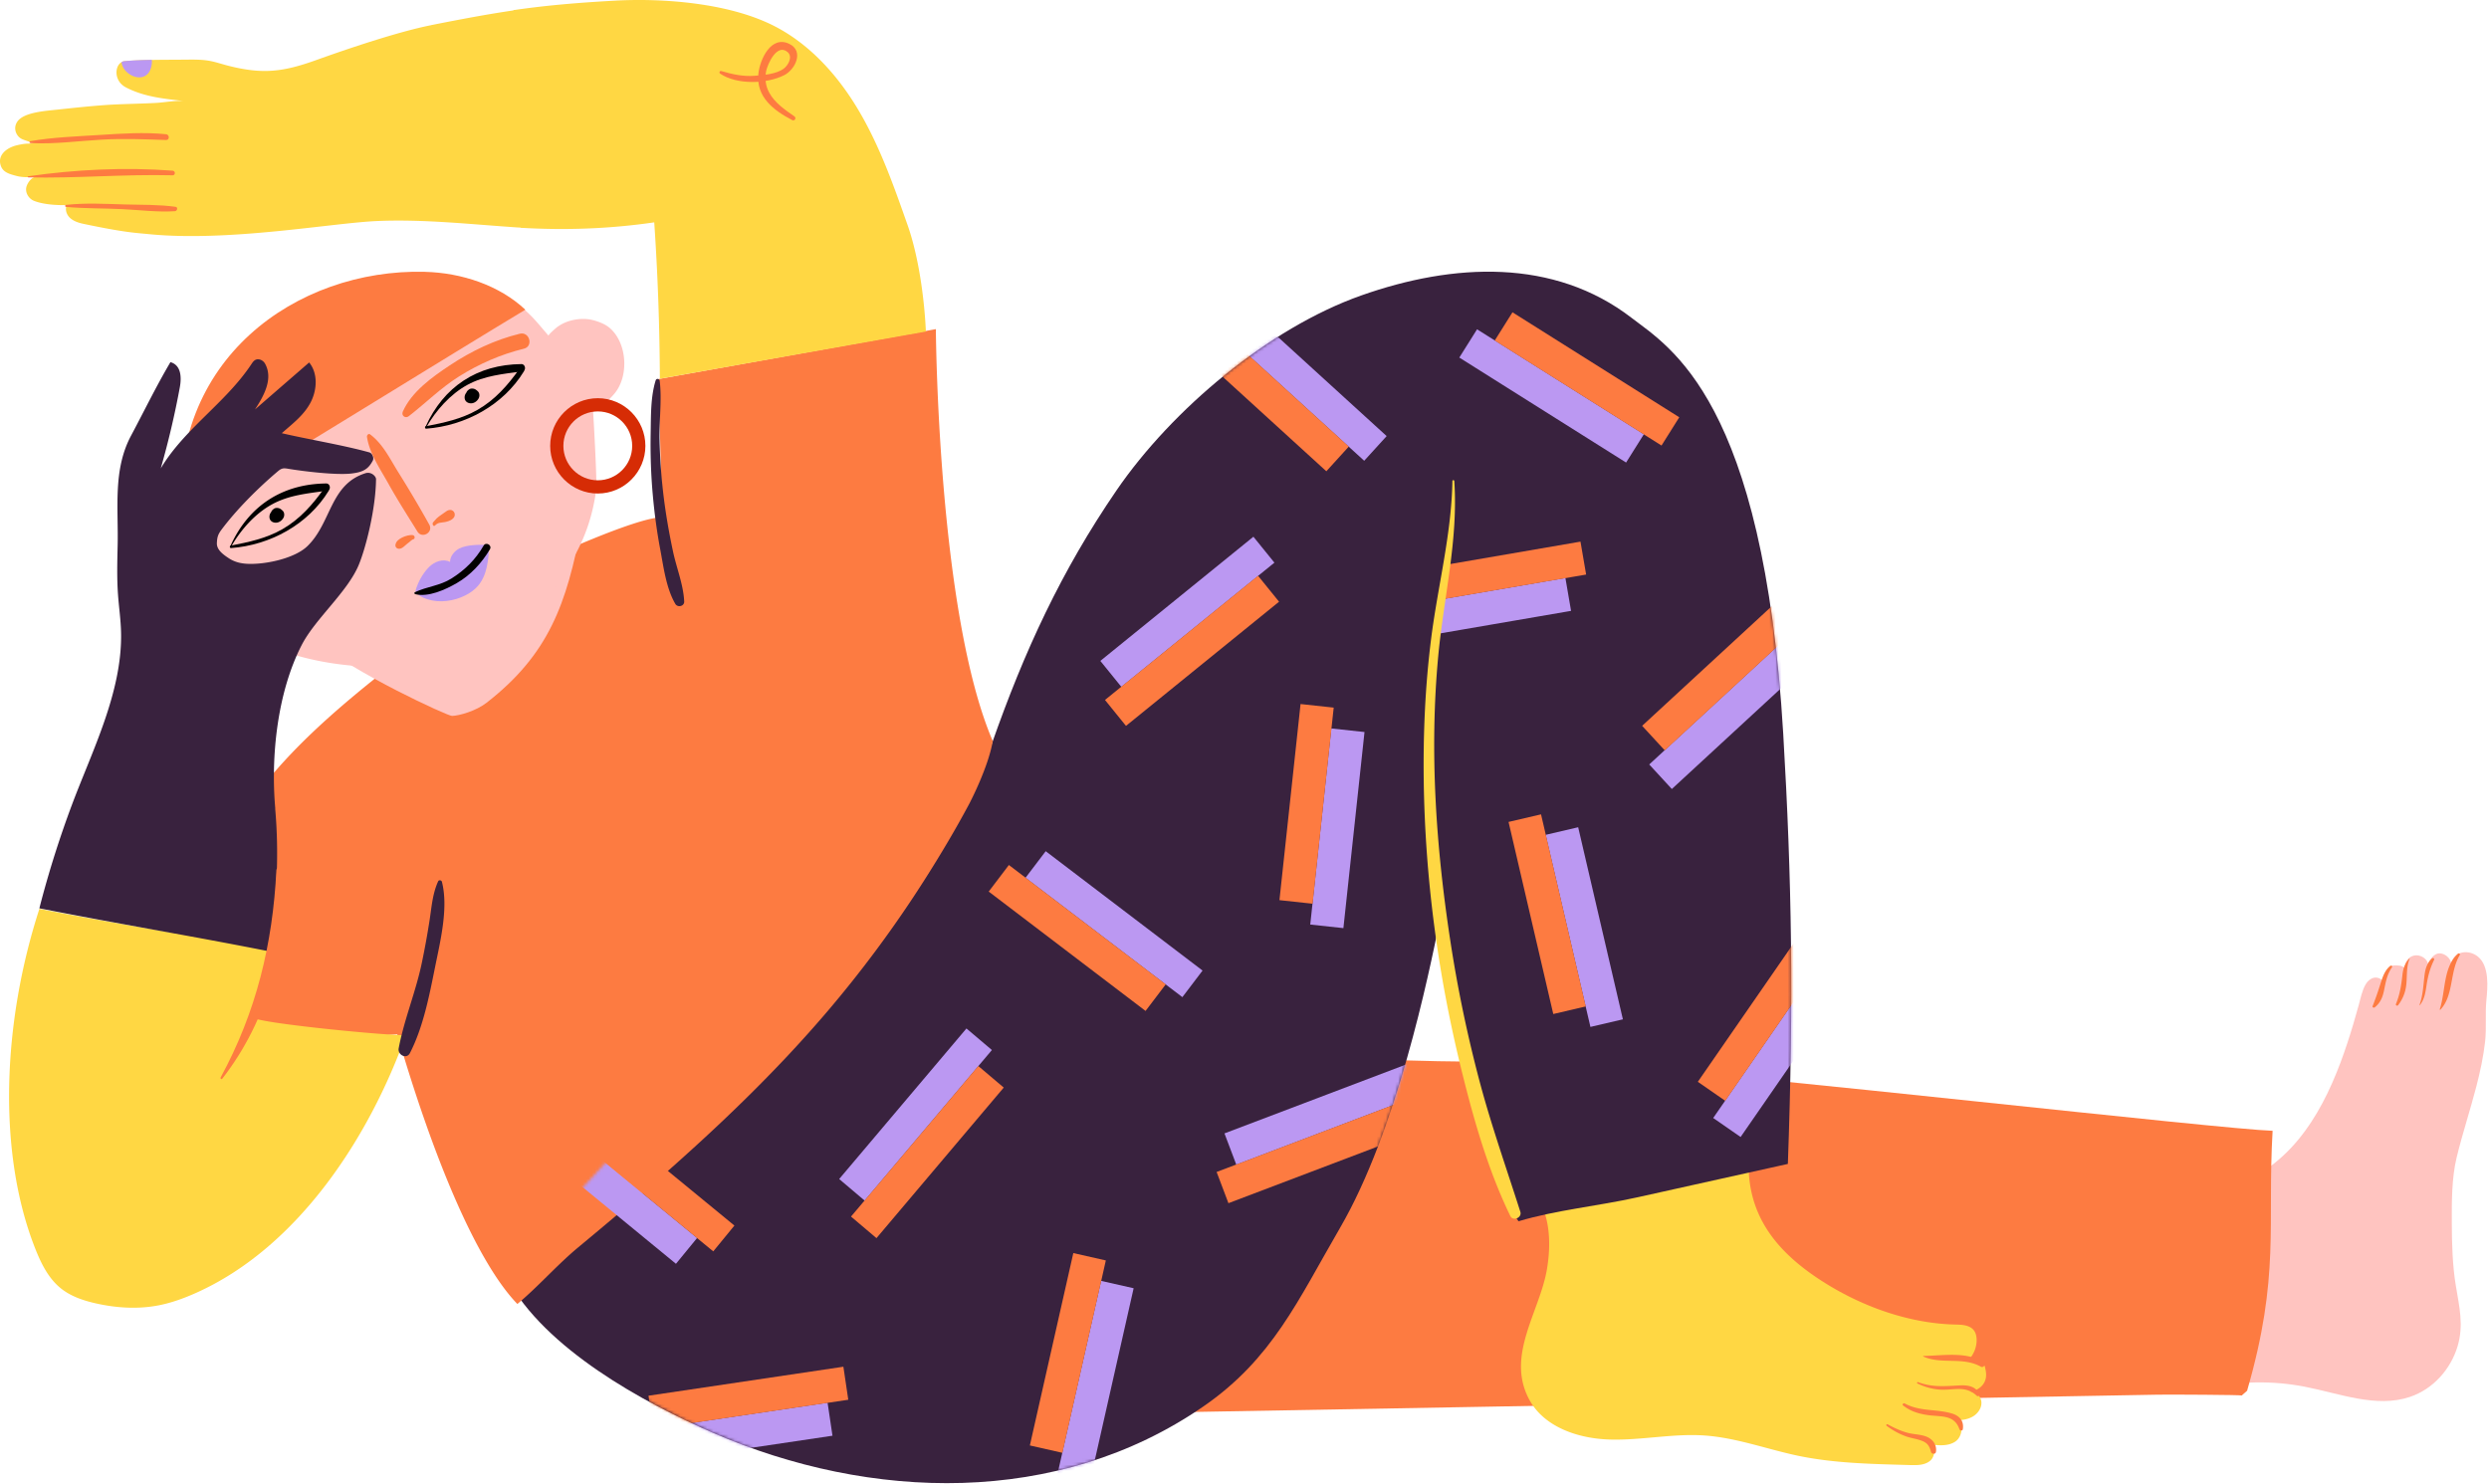 <svg xmlns="http://www.w3.org/2000/svg" fill="none" viewBox="0 0 818 488"><path fill="#FFC4C0" d="M731.383 390.979c9.431-2.926 17.612-8.665 23.886-16.262 6.202-7.494 10.539-16.374 13.942-25.449 1.548-4.117 2.901-8.295 4.162-12.504.626-2.095 1.22-4.21 1.805-6.314.625-2.269 1.117-4.897 2.327-6.919.594-.996 1.527-1.848 2.655-2.095 1.128-.246 2.45.226 2.973 1.273.092-.985.287-1.755.717-2.648.964-2.012 1.743-2.782 3.763-2.711 1.681.052 2.358.442 3.004 1.356-.698-1.848.645-4.107 2.706-4.569 2.061-.462 4.388.965 4.706 2.885.399-1.561 1.906-3.583 3.649-3.624 1.743-.031 3.67 1.53 3.896 3.285.963-4.065 5.802-4.661 8.816-2.176 3.804 3.141 3.168 10.122 2.758 14.28-.441 4.496.082 9.034-.42 13.561-.554 5-1.62 9.938-2.881 14.804-2.02 7.812-4.562 15.471-6.469 23.314-1.671 6.878-1.62 14.629-1.599 21.744.02 6.724.225 13.818 1.312 20.409 1.148 6.95 2.676 13.048.554 20.07-2.215 7.309-7.894 13.941-15.655 16.538-11.051 3.706-23.015-1.119-34.527-3.357-10.467-2.032-21.436-1.878-31.832.462"/><path fill="#FD7B41" d="M738.528 457.174c-.031.113-1.733 1.458-1.753 1.581.031-.205-23.538-.339-27.557-.267l-23.978.431-60.157 1.078c-45.569.822-91.148 1.633-136.716 2.454l-96.858 1.735c-3.66.062-7.319.133-10.99.195l12.989-119.261c30.191 1.827 60.054 3.696 90.379 3.891 17.161.113 34.322.842 51.453 1.94 39.643 2.526 194.525 20.276 211.543 20.789-1.804 31.024 2.532 47.727-8.376 85.434h.021Z"/><path fill="#FFD743" d="M628.343 481.639c2.112.061 4.398-.072 6.008-1.438 1.609-1.365 1.845-4.394-.021-5.359 2.819.349 5.915.647 8.273-.934 2.358-1.581 2.891-5.831.297-6.981 1.918-.031 3.886-.308 5.526-1.293 1.64-.986 2.891-2.803 2.748-4.712-.134-1.91-1.979-3.665-3.855-3.327 2.686-.492 5.085-2.094 5.382-5.04.123-1.181-.154-2.361-.431-3.511-.758-.37-4.746-2.556-5.423-1.889 1.825-1.776 2.85-4.353 2.758-6.909-.041-.996-.256-2.023-.841-2.823-1.271-1.746-3.741-1.941-5.894-1.982-15.316-.287-30.848-5.872-43.693-14.044-15.91-10.122-25.875-22.78-24.358-42.327a860.643 860.643 0 0 1-69.445 14.619c4.152 6.93 4.357 15.574 3.025 23.54-2.358 14.034-13.645 28.458-5.782 42.933 4.931 9.075 16.187 12.791 26.5 13.079 10.313.287 20.606-2.022 30.899-1.345 10.046.667 19.662 4.158 29.494 6.365 12.753 2.874 25.906 2.998 38.843 3.388l-.01-.01Z"/><path fill="#39223E" d="M325.929 244.595c10.661-30.429 22.799-56.812 41.017-83.402 18.217-26.589 50.017-53.301 80.383-64.05 30.355-10.738 63.365-12.308 88.882 7.351 12.548 9.671 43.354 26.835 49.843 136.754 2.83 48.066 3.455 87.847 1.518 141.385-16.475 3.654-32.96 7.319-49.434 10.974-12.968 2.885-26.593 4.147-39.09 7.874-6.735-9.835-10.077-21.723-12.527-33.252-1.159-5.441-3.168-10.471-4.214-16.035-1.24-6.591-8.201-43.467-9.052-50.119-3.813 19.074-14.28 69.624-32.856 101.572-13.861 23.848-22.226 43.066-44.933 58.722-47.814 32.985-109.416 31.137-161.187 8.654-22.964-9.968-55.164-27.615-67.641-50.735"/><path fill="#FD7B41" d="M178.275 184.343s30.529-14.259 39.356-14.3l-1.22-45.428 91.158-16.415s.533 93.154 18.699 135.42c-1.466 8.541-7.248 19.731-7.802 20.768-4.439 8.305-9.062 16.077-14.096 24.033a387.783 387.783 0 0 1-33.574 45.376c-16.188 18.838-34.159 36.054-52.776 52.449-9.195 8.09-18.555 15.984-27.987 23.807-7.063 5.862-13.06 12.843-20.001 18.623-13.481-13.983-27.71-48.261-39.479-88.648-19.16 1.427-59.951 4.137-78.794.37-6.756-26.374 12.23-46.002 26.111-69.584 16.956-28.806 50.746-51.504 73.904-69.983"/><path fill="#39223E" d="M215.488 125.036c-1.712 5.513-1.537 11.786-1.65 17.524-.123 6.745.102 13.511.707 20.225.533 5.923 1.312 11.847 2.42 17.698 1.107 5.852 1.947 12.864 4.982 18.048.759 1.293 2.983.79 2.911-.791-.246-5.482-2.522-11.036-3.67-16.425-1.373-6.447-2.501-12.935-3.25-19.485a188.698 188.698 0 0 1-1.178-17.34c-.144-6.354.809-12.976.051-19.269-.082-.719-1.077-.955-1.323-.175v-.01Z"/><path fill="#FFC4C0" d="M104.371 211.076c11.82 10.02 42.739 24.331 44.205 24.279 2.368-.082 7.873-1.622 11.348-4.342 20.463-15.933 26.357-32.585 31.135-58.096"/><path fill="#FFC4C0" d="M195.139 105.315c-2.563-.749-5.638-.544-8.201.267a13.377 13.377 0 0 0-3.783 1.91c-.297.215-3.106 2.597-2.85 2.884-1.989-2.248-3.844-4.619-5.977-6.744-8.673-8.645-20.462-13.624-32.723-13.541-45.107.308-92.49 32.112-80.29 91.717 6.704 32.728 49.904 40.468 78.106 36.485 5.495-.78 11.021-1.622 16.29-3.357 16.034-5.266 24.502-17.165 32.508-31.075 4.163-7.217 6.633-14.568 7.73-22.976.318-2.443-.964-25.459-1.046-25.418 2.584-1.571 5.055-3.727 7.013-6.047 4.808-5.688 4.274-16.549-1.487-21.559-1.497-1.304-3.403-2.012-5.3-2.566l.01.02Z"/><path fill="#FD7B41" d="M139.595 89.352c-42.216-1.048-84.443 28.94-79.901 81.409 30.796-18.448 89.548-54.882 112.952-68.947-8.498-7.997-20.903-12.154-33.051-12.452v-.01Z"/><path fill="#FFD743" d="M141.666 8.28c-10.846 2.156-27.372 7.74-37.706 11.457-10.825 3.891-17.54 4.784-28.97 1.869-2.041-.524-4.05-1.222-6.121-1.602-2.43-.441-4.91-.42-7.371-.4-6.828.082-13.666-.041-20.462.492-3.27.257-4.173 6.283.348 8.634 6.07 3.162 12.558 3.717 19.345 4.528-2.778-.34-6.479.4-9.267.564-5.28.308-12.118.35-17.387.75-5.546.42-9.955.903-15.019 1.447-4.306.462-11.584.904-13.501 4.189a4.21 4.21 0 0 0-.441 1.037c-.472 1.776.533 3.819 2.224 4.527 1.313.544 2.686.934 4.05 1.335-.39-.113-1.743.123-2.245.123-1.19 0-2.43.256-3.578.523-3.158.74-6.643 3.132-5.249 6.879.78 2.094 2.942 2.628 5.105 3.203 2.163.575 4.378.43 6.602.297-1.435-.072-2.84 1.725-3.28 3.09-.656 2.023.687 4.127 2.48 4.825 3.086 1.191 7.228 1.438 10.775 1.386-.769 1.397-.102 3.234 1.097 4.281 1.2 1.047 2.778 1.55 4.337 1.879 13.583 2.854 16.833 2.926 21.672 3.398 26.295 2.567 60.095-3.706 74.888-4.332 15.357-.657 30.673 1.088 45.979 2.104.646.041 1.291.072 1.937.103-1.579-23.879-2.235-47.573-2.419-71.554-8.396 1.21-16.956 2.792-27.833 4.958l.01.01Z"/><path fill="#FFD743" d="M298.29 74.034c-4.51-12.822-9.052-25.737-15.941-37.46C275.47 24.86 266.018 14.276 253.85 8.25 239.241 1.022 218.184-.682 201.925.22c-13.286.74-23.107 1.653-33.164 3.111.184 23.971.84 47.676 2.419 71.555 14.783.862 29.146.338 43.836-1.787a811.497 811.497 0 0 1 1.846 51.413l87.426-15.523c-.4-9.095-2.04-23.673-5.998-34.956ZM83.006 334.351c.625-3.018 5.034-18.859 5.536-21.908-25.127-4.989-50.356-8.685-75.596-13.674-12.19 37.605-13.788 80.075-1.445 111.5 1.927 4.907 4.316 9.865 8.406 13.192 3.311 2.7 7.494 4.096 11.656 5.03 6.807 1.53 13.922 1.961 20.76.596 4.162-.832 8.18-2.3 12.056-4.035 33.81-15.101 57.153-51.587 69.014-84.788-3.998.442-50.787-4.055-50.408-5.933l.02.02Z"/><path fill="#39223E" d="M90.469 265.815c-1.538-17.257.707-38.262 8.683-53.774 4.449-8.644 15.09-17.432 18.791-26.435 2.266-5.513 5.526-18.171 5.638-28.098 0-.904-1.568-2.546-3.485-1.94-11.687 3.695-11.154 16.292-19.058 23.961-4.244 4.127-14.117 6.159-19.94 5.81-2.214-.133-4.131-.647-5.976-1.868-1.846-1.222-3.947-2.752-3.845-4.959.093-1.991.38-2.864 1.58-4.466 4.94-6.611 12.065-13.705 18.37-19.033.461-.39.953-.79 1.548-.955.615-.174 1.271-.061 1.897.042 4.992.831 15.674 2.145 20.78 1.57 4.09-.462 5.659-1.591 7.063-4.25.472-.893-.154-2.423-1.128-2.7-8.508-2.392-20.657-4.384-28.776-6.314 3.527-3.12 7.33-5.933 9.524-10.214 2.091-4.096 2.378-9.476-.533-13.038l-17.797 15.45c2.932-4.496 5.997-10.009 3.362-14.947-.43-.811-1.23-1.437-2.142-1.53-1.271-.133-1.876.791-2.43 1.622-8.375 12.638-22 21.2-29.76 34.227a281.234 281.234 0 0 0 6.274-26.712c.563-3.1.502-7.207-3.096-8.213-4.634 7.843-8.653 16.128-12.948 24.177-6.018 11.282-4.1 23.796-4.408 36.301-.123 5.307-.257 10.635.123 15.932.297 4.179.922 8.337 1.004 12.525.41 19.577-9.523 38.857-16.208 56.751a336.806 336.806 0 0 0-10.005 31.414c-.216.811-.42 1.632-.636 2.454 25.24 4.989 50.274 9.126 75.401 14.115 2.553-15.501 3.486-31.321 2.102-46.895l.03-.01Z"/><path fill="#020100" d="M140.129 140.415c3.168-5.523 7.842-10.821 13.471-13.89 5.628-3.07 11.758-3.563 18.094-4.476 1.353-.195 1.004-2.372-.318-2.361-14.578.143-25.578 7.432-31.514 20.573-.082.174.164.339.267.154Z"/><path fill="#020100" d="M140.067 140.928c12.835-.965 25.301-7.71 32.098-18.817.574-.935-.841-1.725-1.456-.852-3.793 5.348-7.996 10.153-13.747 13.458-5.29 3.039-11.093 4.261-17.008 5.411-.451.092-.348.841.113.8Z"/><path fill="#020100" d="M155.72 128.835s-.092-.062-.144-.093l.349.35c-.174-.391-.615-.647-1.005-.699-.564-.071-1.025.165-1.445.514-.646.534-.913 1.447-.718 2.258.287 1.201 1.64 1.643 2.717 1.325.789-.226 1.456-.822 1.835-1.54.379-.719.338-1.746-.297-2.331-.236-.215-.482-.431-.759-.595-.584-.349-1.528-.431-2.091 0l-.052.031c-.358.267-.635.533-.82.954-.184.421-.195.842-.102 1.304v.052c.143.646.799 1.334 1.466 1.447.338.062.656.092.994.092l-1.855-1.416.03.123-.071-.503v.123l.061-.493c-.01.072-.031.123-.051.185l.184-.431c-.03.062-.071.113-.112.164l.276-.359a1.124 1.124 0 0 1-.194.185l.358-.278a.97.97 0 0 1-.225.134l.41-.175a2.07 2.07 0 0 1-.441.113l.441-.061h-.133l1.138.472-.041-.041a.849.849 0 0 1 .235.359c.113.257.041.093.031.021l.051.4v-.236l-.051.39s.021-.082.021-.123c.03-.092.02-.082-.031.051-.051.123-.072.154-.031.082.021-.03.051-.071.062-.102.051-.113-.226.277-.072.113.266-.298.348-.586.41-.965 0-.021-.082.39-.031.225 0-.02 0-.03.01-.051l-.676.678c.092-.031.072-.031-.072 0 .379-.031.779-.257.871-.668.093-.41-.071-.78-.41-1.016l-.02.031ZM75.984 179.662c3.168-5.523 7.843-10.82 13.47-13.89 5.629-3.069 11.759-3.562 18.095-4.476 1.353-.195 1.004-2.371-.318-2.361-14.578.144-25.578 7.432-31.514 20.573-.082.175.165.339.267.154Z"/><path fill="#020100" d="M75.923 180.175c12.835-.965 25.301-7.71 32.098-18.818.574-.934-.841-1.724-1.456-.852-3.793 5.349-7.996 10.153-13.748 13.459-5.29 3.039-11.092 4.261-17.007 5.41-.451.093-.349.842.113.801Z"/><path fill="#020100" d="M91.576 168.082s-.092-.062-.143-.092l.349.349c-.175-.391-.615-.647-1.005-.698-.564-.072-1.025.164-1.446.513-.645.534-.912 1.447-.717 2.258.287 1.201 1.64 1.643 2.716 1.325.79-.226 1.456-.822 1.835-1.54.38-.719.339-1.745-.297-2.331-.236-.215-.482-.431-.758-.595-.585-.349-1.528-.431-2.092 0l-.051.031c-.359.267-.636.534-.82.954-.185.421-.195.842-.103 1.304v.052c.144.646.8 1.334 1.466 1.447.339.062.656.093.995.093l-1.856-1.417.031.123-.072-.503v.123l.062-.493c-.01.072-.031.124-.052.185l.185-.431a.905.905 0 0 1-.113.164l.277-.359a1.118 1.118 0 0 1-.195.185l.359-.277a1.021 1.021 0 0 1-.225.133l.41-.175a2.065 2.065 0 0 1-.441.113l.44-.061h-.133l1.138.472-.04-.041a.851.851 0 0 1 .235.359c.113.257.041.093.03.021l.052.4v-.236l-.051.39s.02-.082.02-.123c.031-.092.02-.082-.03.051-.052.124-.072.154-.031.082.02-.03.051-.071.061-.102.052-.113-.225.277-.072.113.267-.298.35-.585.41-.965 0-.021-.081.39-.03.226 0-.021 0-.031.01-.052l-.677.678c.093-.031.072-.031-.071 0 .379-.031.779-.257.871-.668.092-.41-.072-.78-.41-1.016l-.02.031Z"/><path fill="#BB98F2" d="M150.923 180.319c2.543-1.304 7.023-1.355 9.852-1.098-.225 4.743-.635 9.886-3.762 13.459-1.118 1.273-2.532 2.268-4.039 3.028-3.753 1.899-8.386 2.587-12.436 1.314-.974-.308-2.081-.729-2.88-1.386-1.354-1.109-1.22-1.242-.646-2.823.81-2.259 2.296-4.712 4.008-6.427 1.794-1.786 4.654-2.854 6.889-1.652-.01-1.859 1.436-3.614 3.035-4.425l-.021.01Z"/><path fill="#020100" d="M136.448 195.328c4.326 1.078 9.924-1.478 13.645-3.624 4.583-2.638 8.232-6.622 10.918-11.128.789-1.335-1.302-2.557-2.071-1.212-2.624 4.548-6.11 8.008-10.549 10.8-3.854 2.423-8.078 2.649-12.025 4.507-.287.133-.205.585.082.657Z"/><path fill="#FD7B41" d="M120.609 143.628c.79 5.39 4.398 10.646 7.012 15.327 2.994 5.38 6.316 10.554 9.565 15.79 1.528 2.474 5.321.267 3.896-2.279a382.268 382.268 0 0 0-10.118-17.114c-2.748-4.394-5.085-9.383-9.299-12.535-.574-.431-1.138.277-1.056.811Z"/><path fill="#D62C05" d="M196.46 162.24c-8.621 0-15.644-7.032-15.644-15.666 0-8.633 7.023-15.666 15.644-15.666 8.622 0 15.644 7.033 15.644 15.666 0 8.634-7.022 15.666-15.644 15.666Zm0-26.989c-6.233 0-11.307 5.082-11.307 11.323 0 6.242 5.074 11.324 11.307 11.324 6.233 0 11.308-5.082 11.308-11.324 0-6.241-5.075-11.323-11.308-11.323Z"/><path fill="#FD7B41" d="M142.978 172.743c.984-1.047 1.917-.883 3.219-1.109 1.517-.267 3.649-1.14 3.198-2.895-.154-.626-.81-1.14-1.456-1.109-.851.031-1.302.493-1.948.934-1.158.811-2.327 1.499-3.198 2.649-.246.318-.677.575-.615 1.057.041.38.4.904.8.473ZM136.264 176.747v-.113c.02-.298-.226-.637-.523-.698-.994-.206-2.696.307-3.557.759-.995.524-1.948 1.109-2.204 2.31-.154.749.328 1.335 1.066 1.396 1.127.093 2.03-1.088 2.87-1.724.431-.319.831-.627 1.22-.996.338-.308.472-.288.861-.462.175-.082.267-.298.277-.483l-.01.011ZM134.337 136.822c5.597-4.332 10.487-9.281 16.535-13.079 6.582-4.137 13.768-7.269 21.324-9.116 3.188-.781 1.835-5.698-1.353-4.918-8.273 2.012-15.952 5.708-23.036 10.41-5.792 3.85-12.507 8.623-15.418 15.183-.595 1.335.83 2.392 1.958 1.52h-.01ZM9.993 47.035c7.833.42 15.819-.709 23.63-1.14 7.043-.39 13.922-.113 20.945.134 1.24.04 1.189-1.776 0-1.9-7.146-.728-14.589-.215-21.734.237-7.597.482-15.429.749-22.923 2.053-.359.061-.256.595.082.616ZM9.277 58.317c15.818.349 31.606-1.088 47.455-.688.984.02.964-1.447 0-1.52-15.634-1.19-32.006-.39-47.506 1.849-.205.03-.144.349.051.359ZM21.731 68.019c6.1.564 12.271.43 18.392.728 5.74.278 11.635 1.047 17.376.678.769-.051 1.066-1.324.195-1.437-5.495-.76-11.174-.626-16.72-.78-6.377-.185-12.897-.555-19.243.143-.43.052-.44.637 0 .678v-.01Z"/><path fill="#BB98F2" d="M39.938 20.436c.461 4.63 8.622 7.935 9.872 1.077a6.941 6.941 0 0 0 .093-1.837c-3.014.04-6.028.144-9.032.42-.338.032-.656.155-.933.34Z"/><path fill="#FD7B41" d="M620.101 468.785c1.989 1.468 4.101 2.639 6.428 3.46 1.271.441 2.573.647 3.854 1.006 2.522.719 3.578 1.458 4.234 4.055.195.76 1.487.852 1.62 0 .379-2.443-1.179-4.383-3.516-5.164-1.887-.626-3.957-.616-5.875-1.139-2.265-.626-4.408-1.622-6.458-2.762-.359-.195-.636.308-.318.544h.031ZM625.442 462.041c2.512 1.96 5.218 2.771 8.376 3.192 4.213.565 8.468-.185 10.149 4.62.164.483 1.015.616 1.107 0 .431-2.7-1.056-4.445-3.639-5.195-5.239-1.54-10.416-.544-15.47-3.285-.41-.226-.922.37-.523.678v-.01ZM630.158 454.813c2.388 1.14 4.849 1.869 7.514 2.023 4.491.256 8.202-1.489 11.974 2.002.451.42 1.046-.103.81-.627-1.087-2.464-3.773-2.895-6.243-2.772-4.962.237-9.042.729-13.86-1.077-.267-.103-.451.338-.195.462v-.011ZM632.085 445.943c6.059 2.711 12.825-.03 18.904 3.337.953.534 1.753-.862.851-1.458-5.485-3.614-13.491-2.145-19.704-2.063-.092 0-.143.133-.051.174v.01ZM802.036 331.928c4.45-4.743 3.004-12.524 6.367-17.945.236-.38-.287-.749-.605-.462-4.931 4.445-4.029 12.463-5.987 18.284-.041.123.133.226.225.134v-.011ZM795.271 330.45c1.517-1.92 1.856-4.188 2.204-6.56.441-2.957 1.148-5.605 2.471-8.315.205-.432-.298-.832-.656-.514-1.62 1.417-2.215 3.409-2.471 5.503-.42 3.388-.492 6.56-1.661 9.804-.02.062.072.123.123.072l-.01.01ZM791.898 315.041c-1.569 1.611-2.112 3.305-2.358 5.543-.379 3.419-.83 6.304-2.132 9.507-.154.369.44.708.686.4a13.092 13.092 0 0 0 2.625-6.047c.492-3.141-.062-6.354 1.24-9.362.011-.031-.03-.072-.061-.041ZM785.552 317.525c-1.702 1.345-2.502 3.572-3.127 5.585-.82 2.607-1.661 5.092-2.676 7.638-.174.441.42.636.707.41 1.774-1.386 2.574-3.275 3.025-5.441.605-2.885.933-5.256 2.655-7.74.266-.38-.277-.688-.584-.452Z"/><path fill="#BB98F2" d="m418.829 184.972-6.9-8.526-50.306 40.823 6.9 8.526 50.306-40.823Z"/><path fill="#FD7B41" d="m420.356 197.809-6.9-8.527-50.306 40.823 6.9 8.527 50.306-40.823Z"/><path fill="#BB98F2" d="m485.431 108.256-5.833 9.29 54.814 34.514 5.834-9.291-54.815-34.513Z"/><path fill="#FD7B41" d="m497.07 102.663-5.833 9.29 54.814 34.514 5.834-9.291-54.815-34.513Z"/><path fill="#BB98F2" d="m514.466 190.01-39.981 6.879a635.016 635.016 0 0 0-1.65 11.415l43.487-7.484-1.856-10.82v.01Z"/><path fill="#FD7B41" d="m519.41 178.061-43.068 7.412a631.763 631.763 0 0 0-1.855 11.457l46.789-8.049-1.856-10.82h-.01Z"/><path fill="#BB98F2" d="m522.685 337.591 10.672-2.491-14.697-63.148-10.673 2.491 14.698 63.148Z"/><path fill="#FD7B41" d="m510.479 333.352 10.673-2.491-14.698-63.148-10.673 2.491 14.698 63.148Z"/><path fill="#BB98F2" d="m430.608 303.941 10.896 1.176 6.937-64.467-10.896-1.176-6.937 64.467Z"/><path fill="#FD7B41" d="m420.484 295.916 10.896 1.175 6.936-64.467-10.895-1.176-6.937 64.468Z"/><path fill="#BB98F2" d="m388.583 327.801 6.632-8.737-51.548-39.238-6.632 8.737 51.548 39.238Z"/><path fill="#FD7B41" d="m376.482 332.338 6.632-8.736-51.547-39.239-6.632 8.737 51.547 39.238Z"/><path fill="#BB98F2" d="m325.986 345.19-8.366-7.089-41.827 49.496 8.365 7.089 41.828-49.496Z"/><path fill="#FD7B41" d="m329.875 357.533-8.365-7.09-41.828 49.496 8.366 7.089 41.827-49.495Z"/><path fill="#FFD743" d="M477.326 158.144c-.287 17.545-4.839 34.669-7.012 52.008-1.938 15.42-2.614 31.004-2.409 46.546.441 31.99 4.705 63.886 12.374 94.941 4.039 16.354 8.713 32.934 16.084 48.117.892 1.838 3.906.554 3.291-1.386-4.49-14.095-9.411-28.006-13.245-42.317a437.196 437.196 0 0 1-9.78-46.874c-4.716-30.87-6.879-62.367-3.957-93.524 1.794-19.218 6.602-38.087 5.279-57.501-.03-.4-.615-.41-.625 0v-.01Z"/><path fill="#39223E" d="M144.003 289.714c-1.835 4.035-2.132 8.254-2.789 12.597a269.726 269.726 0 0 1-2.593 14.27c-1.969 9.475-5.823 18.602-7.597 28.057-.4 2.115 2.573 3.726 3.691 1.56 4.398-8.531 6.407-19.033 8.293-28.396 1.723-8.531 4.409-19.382 2.225-27.923-.133-.524-.984-.699-1.23-.165Z"/><path fill="#FD7B41" d="M73.022 354.647c14.793-18.92 22.502-44.873 18.924-68.824-.102-.657-1.076-.451-1.107.154-1.22 24.423-6.612 46.67-18.34 68.26-.174.318.287.718.533.41h-.01ZM236.668 24.203c5.485 3.706 15.172 3.439 21.016.534 3.639-1.807 6.653-7.885 1.753-10.297-6.069-2.988-9.698 5.153-10.19 9.742-.831 7.67 4.962 12.094 11.113 15.297.82.42 1.455-.709.717-1.222-3.075-2.145-6.417-4.404-8.263-7.771-1.24-2.259-1.476-4.59-1.035-7.084.461-2.29 3.547-9.311 7.074-6.272 1.773 1.519.205 4.414-1.425 5.543-2.451 1.684-6.5 2.023-9.37 2.238-3.896.298-7.32-.482-11.031-1.56-.533-.154-.79.565-.359.862v-.01Z"/><mask id="a" width="424" height="399" x="165" y="89" maskUnits="userSpaceOnUse" style="mask-type:luminance"><path fill="#fff" d="M325.93 244.595c10.662-30.429 22.799-56.812 41.017-83.402 18.217-26.589 50.018-53.301 80.383-64.05 30.355-10.738 63.365-12.308 88.882 7.351 12.548 9.671 43.354 26.835 49.843 136.754 2.83 48.066 3.455 87.847 1.518 141.385-16.475 3.654-32.96 7.319-49.434 10.974-12.968 2.885-26.593 4.147-39.09 7.874-6.735-9.835-10.077-21.723-12.527-33.252-1.158-5.441-3.168-10.471-4.213-16.035-1.241-6.591-8.202-43.467-9.053-50.119-3.813 19.074-14.28 69.624-32.856 101.572-13.86 23.848-22.226 43.066-44.933 58.722-47.814 32.985-109.416 31.137-161.187 8.654-22.964-9.968-56.282-29.289-68.758-52.418"/></mask><g mask="url(#a)"><path fill="#BB98F2" d="m448.339 151.475 7.378-8.114-47.876-43.655-7.378 8.114 47.876 43.655Z"/><path fill="#FD7B41" d="m435.9 154.923 7.379-8.114-47.876-43.656-7.378 8.115 47.875 43.655Z"/><path fill="#BB98F2" d="m542.013 251.311 7.426 8.07 47.616-43.939-7.426-8.07-47.616 43.939Z"/><path fill="#FD7B41" d="m539.68 238.605 7.427 8.07 47.616-43.939-7.427-8.07-47.616 43.939Z"/><path fill="#BB98F2" d="m563.036 367.533 9.01 6.248 36.86-53.308-9.01-6.248-36.86 53.308Z"/><path fill="#FD7B41" d="m557.986 355.636 9.01 6.247 36.86-53.308-9.009-6.247-36.861 53.308Z"/><path fill="#BB98F2" d="m466.846 359.876-3.885-10.261-60.545 22.982 3.884 10.262 60.546-22.983Z"/><path fill="#FD7B41" d="m464.269 372.555-3.885-10.262-60.545 22.983 3.884 10.262 60.546-22.983Z"/><path fill="#BB98F2" d="m347.598 484.325 10.689 2.421 14.279-63.245-10.689-2.42-14.279 63.244Z"/><path fill="#FD7B41" d="m338.462 475.184 10.689 2.42 14.279-63.244-10.689-2.42-14.279 63.244Z"/><path fill="#BB98F2" d="m207.935 470.657 1.61 10.856 64.047-9.528-1.611-10.856-64.046 9.528Z"/><path fill="#FD7B41" d="m213.13 458.831 1.611 10.855 64.046-9.528-1.61-10.856-64.047 9.529Z"/><path fill="#BB98F2" d="m179.038 365.858-6.95 8.485 50.063 41.122 6.95-8.486-50.063-41.121Z"/><path fill="#FD7B41" d="m191.297 361.771-6.95 8.485 50.063 41.122 6.95-8.486-50.063-41.121Z"/></g></svg>